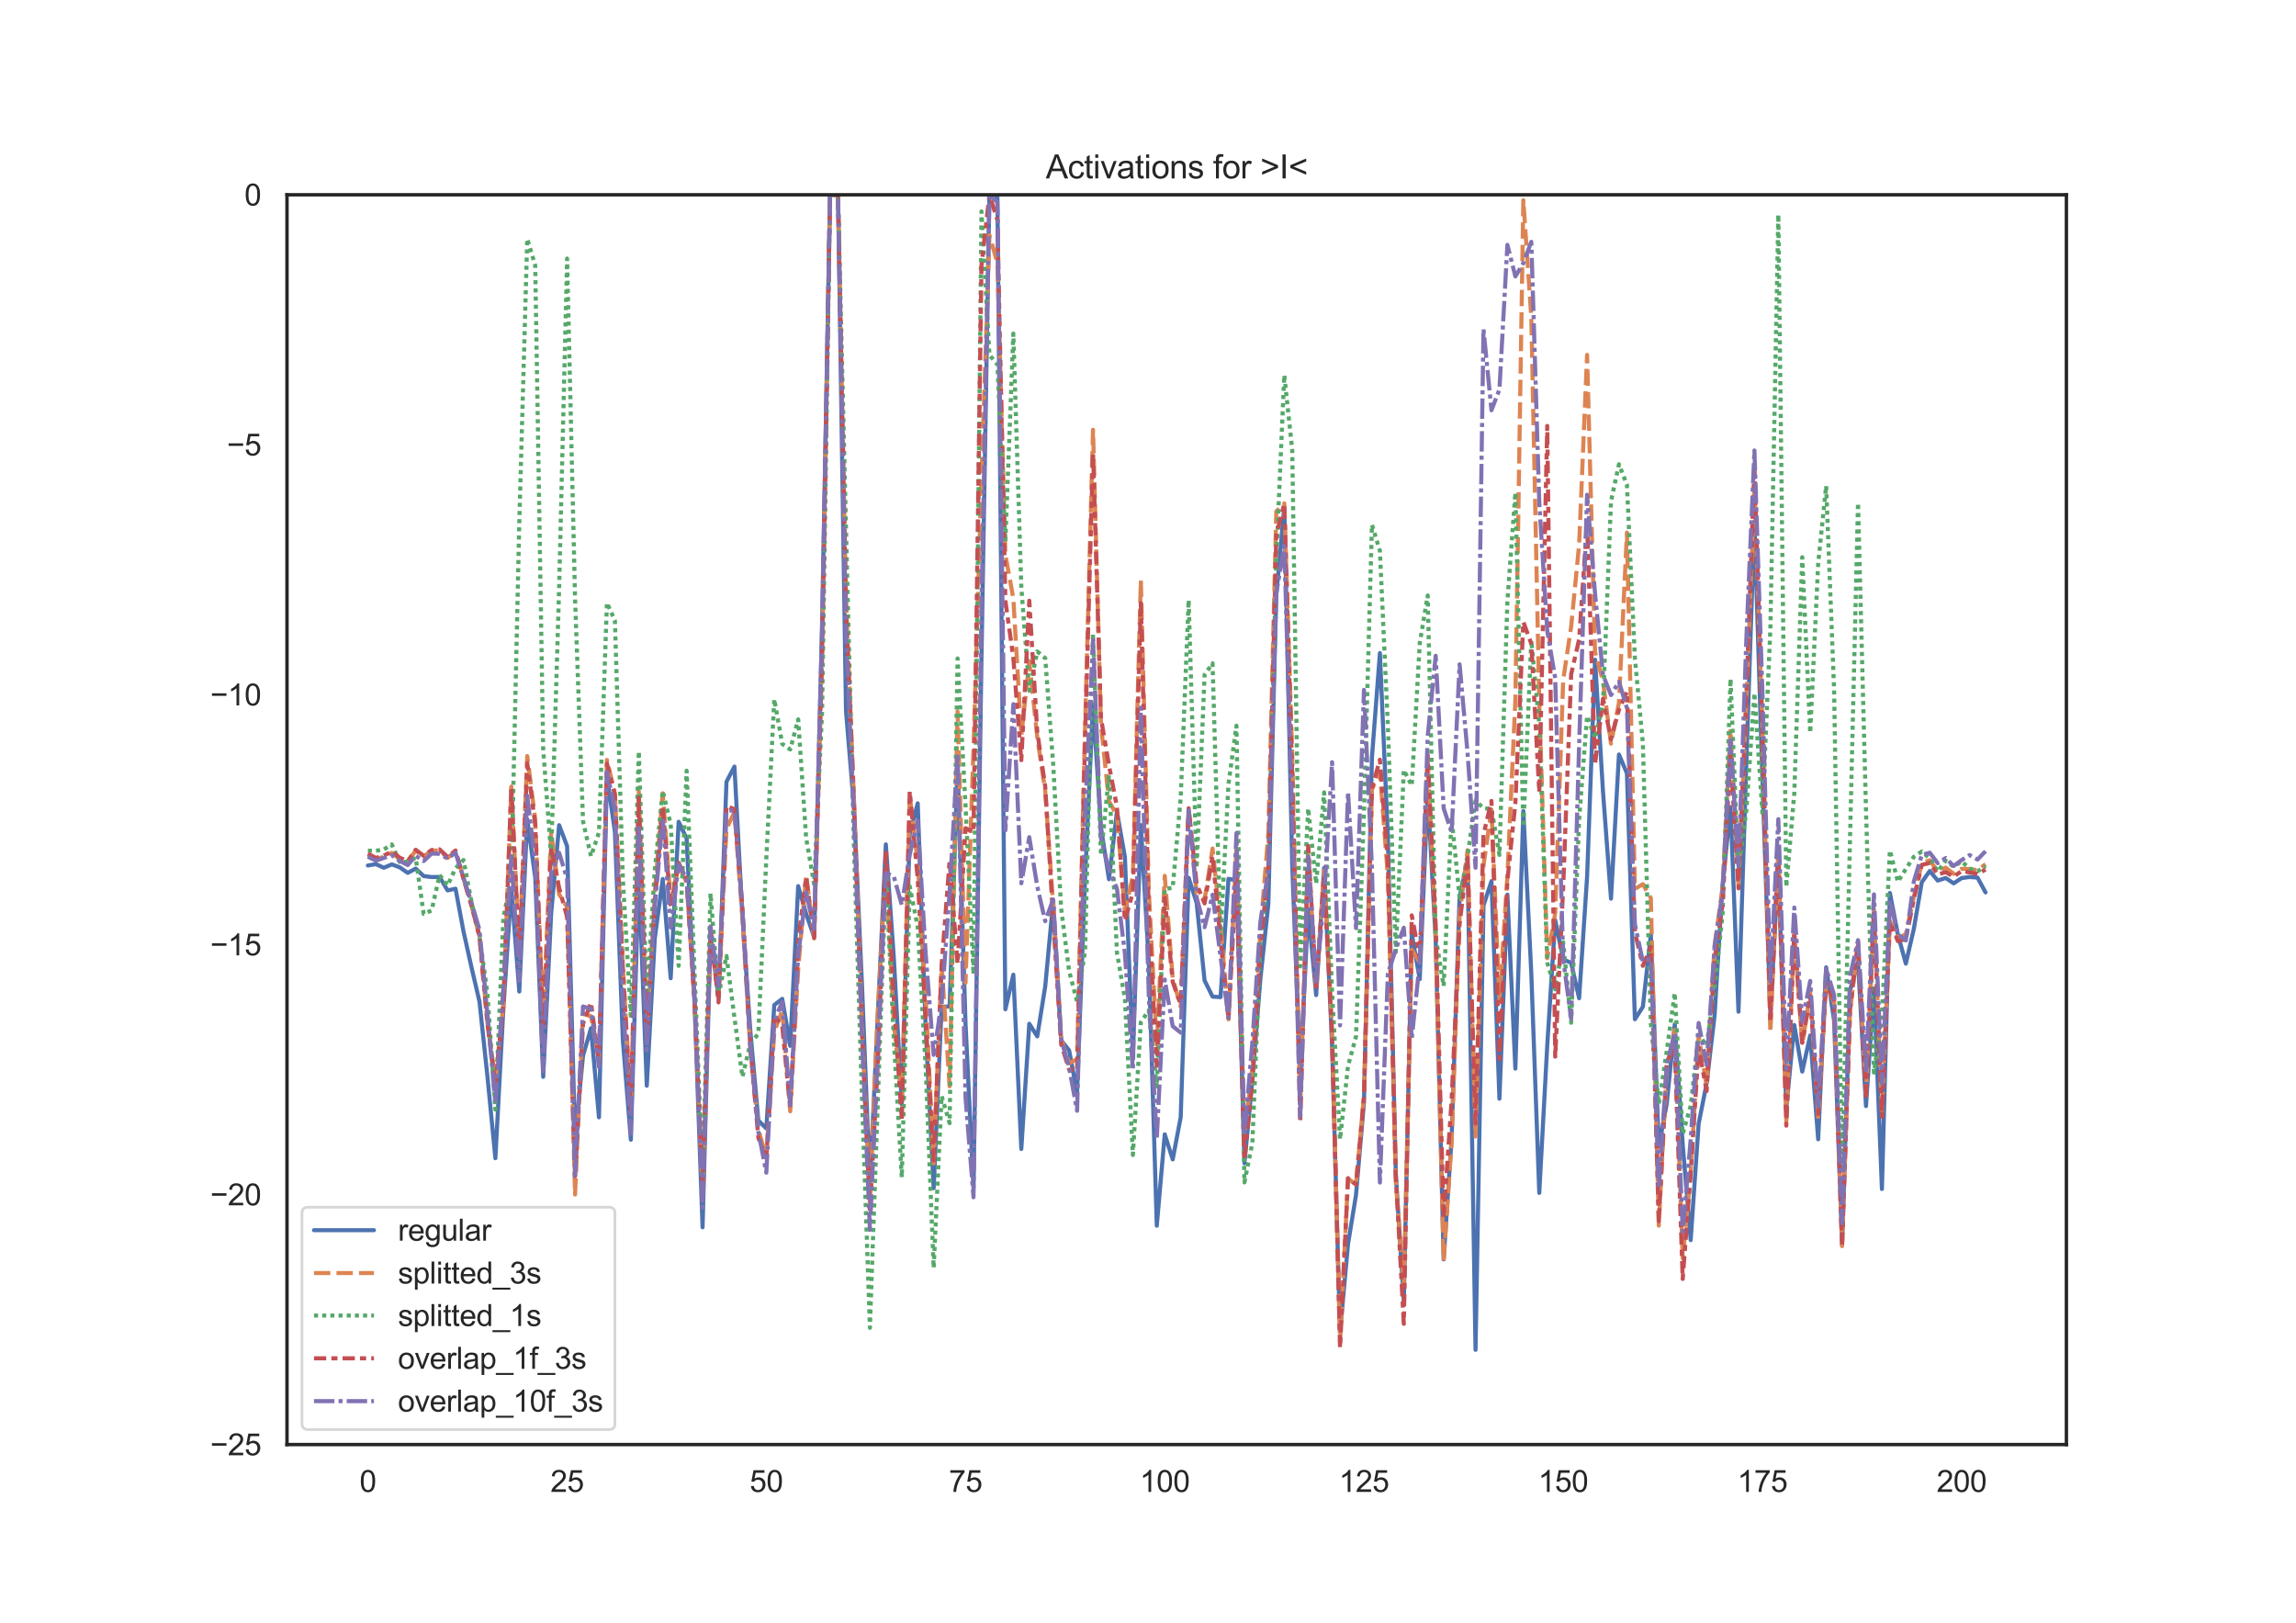 <?xml version="1.0" encoding="utf-8" standalone="no"?>
<!DOCTYPE svg PUBLIC "-//W3C//DTD SVG 1.1//EN"
  "http://www.w3.org/Graphics/SVG/1.1/DTD/svg11.dtd">
<svg height="595.44pt" version="1.1" viewBox="0 0 842.4 595.44" width="842.4pt" xmlns="http://www.w3.org/2000/svg" xmlns:xlink="http://www.w3.org/1999/xlink">
 <defs>
  <style type="text/css">*{stroke-linecap:butt;stroke-linejoin:round;}</style>
 </defs>
 <g id="figure_1">
  <g id="patch_1">
   <path d="M 0 595.44 
L 842.4 595.44 
L 842.4 0 
L 0 0 
z
" style="fill:#ffffff;"/>
  </g>
  <g id="axes_1">
   <g id="patch_2">
    <path d="M 105.3 529.942 
L 758.16 529.942 
L 758.16 71.453 
L 105.3 71.453 
z
" style="fill:#ffffff;"/>
   </g>
   <g id="matplotlib.axis_1">
    <g id="xtick_1">
     <g id="text_1">
      <!-- 0 -->
      <g style="fill:#262626;" transform="translate(131.917 547.315)scale(0.11 -0.11)">
       <defs>
        <path d="M 266 2259 
Q 266 3072 433 3567 
Q 600 4063 929 4331 
Q 1259 4600 1759 4600 
Q 2128 4600 2406 4451 
Q 2684 4303 2865 4023 
Q 3047 3744 3150 3342 
Q 3253 2941 3253 2259 
Q 3253 1453 3087 958 
Q 2922 463 2592 192 
Q 2263 -78 1759 -78 
Q 1097 -78 719 397 
Q 266 969 266 2259 
z
M 844 2259 
Q 844 1131 1108 757 
Q 1372 384 1759 384 
Q 2147 384 2411 759 
Q 2675 1134 2675 2259 
Q 2675 3391 2411 3762 
Q 2147 4134 1753 4134 
Q 1366 4134 1134 3806 
Q 844 3388 844 2259 
z
" id="ArialMT-30" transform="scale(0.016)"/>
       </defs>
       <use xlink:href="#ArialMT-30"/>
      </g>
     </g>
    </g>
    <g id="xtick_2">
     <g id="text_2">
      <!-- 25 -->
      <g style="fill:#262626;" transform="translate(201.951 547.315)scale(0.11 -0.11)">
       <defs>
        <path d="M 3222 541 
L 3222 0 
L 194 0 
Q 188 203 259 391 
Q 375 700 629 1000 
Q 884 1300 1366 1694 
Q 2113 2306 2375 2664 
Q 2638 3022 2638 3341 
Q 2638 3675 2398 3904 
Q 2159 4134 1775 4134 
Q 1369 4134 1125 3890 
Q 881 3647 878 3216 
L 300 3275 
Q 359 3922 746 4261 
Q 1134 4600 1788 4600 
Q 2447 4600 2831 4234 
Q 3216 3869 3216 3328 
Q 3216 3053 3103 2787 
Q 2991 2522 2730 2228 
Q 2469 1934 1863 1422 
Q 1356 997 1212 845 
Q 1069 694 975 541 
L 3222 541 
z
" id="ArialMT-32" transform="scale(0.016)"/>
        <path d="M 266 1200 
L 856 1250 
Q 922 819 1161 601 
Q 1400 384 1738 384 
Q 2144 384 2425 690 
Q 2706 997 2706 1503 
Q 2706 1984 2436 2262 
Q 2166 2541 1728 2541 
Q 1456 2541 1237 2417 
Q 1019 2294 894 2097 
L 366 2166 
L 809 4519 
L 3088 4519 
L 3088 3981 
L 1259 3981 
L 1013 2750 
Q 1425 3038 1878 3038 
Q 2478 3038 2890 2622 
Q 3303 2206 3303 1553 
Q 3303 931 2941 478 
Q 2500 -78 1738 -78 
Q 1113 -78 717 272 
Q 322 622 266 1200 
z
" id="ArialMT-35" transform="scale(0.016)"/>
       </defs>
       <use xlink:href="#ArialMT-32"/>
       <use x="55.615" xlink:href="#ArialMT-35"/>
      </g>
     </g>
    </g>
    <g id="xtick_3">
     <g id="text_3">
      <!-- 50 -->
      <g style="fill:#262626;" transform="translate(275.043 547.315)scale(0.11 -0.11)">
       <use xlink:href="#ArialMT-35"/>
       <use x="55.615" xlink:href="#ArialMT-30"/>
      </g>
     </g>
    </g>
    <g id="xtick_4">
     <g id="text_4">
      <!-- 75 -->
      <g style="fill:#262626;" transform="translate(348.135 547.315)scale(0.11 -0.11)">
       <defs>
        <path d="M 303 3981 
L 303 4522 
L 3269 4522 
L 3269 4084 
Q 2831 3619 2401 2847 
Q 1972 2075 1738 1259 
Q 1569 684 1522 0 
L 944 0 
Q 953 541 1156 1306 
Q 1359 2072 1739 2783 
Q 2119 3494 2547 3981 
L 303 3981 
z
" id="ArialMT-37" transform="scale(0.016)"/>
       </defs>
       <use xlink:href="#ArialMT-37"/>
       <use x="55.615" xlink:href="#ArialMT-35"/>
      </g>
     </g>
    </g>
    <g id="xtick_5">
     <g id="text_5">
      <!-- 100 -->
      <g style="fill:#262626;" transform="translate(418.169 547.315)scale(0.11 -0.11)">
       <defs>
        <path d="M 2384 0 
L 1822 0 
L 1822 3584 
Q 1619 3391 1289 3197 
Q 959 3003 697 2906 
L 697 3450 
Q 1169 3672 1522 3987 
Q 1875 4303 2022 4600 
L 2384 4600 
L 2384 0 
z
" id="ArialMT-31" transform="scale(0.016)"/>
       </defs>
       <use xlink:href="#ArialMT-31"/>
       <use x="55.615" xlink:href="#ArialMT-30"/>
       <use x="111.23" xlink:href="#ArialMT-30"/>
      </g>
     </g>
    </g>
    <g id="xtick_6">
     <g id="text_6">
      <!-- 125 -->
      <g style="fill:#262626;" transform="translate(491.261 547.315)scale(0.11 -0.11)">
       <use xlink:href="#ArialMT-31"/>
       <use x="55.615" xlink:href="#ArialMT-32"/>
       <use x="111.23" xlink:href="#ArialMT-35"/>
      </g>
     </g>
    </g>
    <g id="xtick_7">
     <g id="text_7">
      <!-- 150 -->
      <g style="fill:#262626;" transform="translate(564.353 547.315)scale(0.11 -0.11)">
       <use xlink:href="#ArialMT-31"/>
       <use x="55.615" xlink:href="#ArialMT-35"/>
       <use x="111.23" xlink:href="#ArialMT-30"/>
      </g>
     </g>
    </g>
    <g id="xtick_8">
     <g id="text_8">
      <!-- 175 -->
      <g style="fill:#262626;" transform="translate(637.446 547.315)scale(0.11 -0.11)">
       <use xlink:href="#ArialMT-31"/>
       <use x="55.615" xlink:href="#ArialMT-37"/>
       <use x="111.23" xlink:href="#ArialMT-35"/>
      </g>
     </g>
    </g>
    <g id="xtick_9">
     <g id="text_9">
      <!-- 200 -->
      <g style="fill:#262626;" transform="translate(710.538 547.315)scale(0.11 -0.11)">
       <use xlink:href="#ArialMT-32"/>
       <use x="55.615" xlink:href="#ArialMT-30"/>
       <use x="111.23" xlink:href="#ArialMT-30"/>
      </g>
     </g>
    </g>
   </g>
   <g id="matplotlib.axis_2">
    <g id="ytick_1">
     <g id="text_10">
      <!-- −25 -->
      <g style="fill:#262626;" transform="translate(77.141 533.878)scale(0.11 -0.11)">
       <defs>
        <path d="M 3381 1997 
L 356 1997 
L 356 2522 
L 3381 2522 
L 3381 1997 
z
" id="ArialMT-2212" transform="scale(0.016)"/>
       </defs>
       <use xlink:href="#ArialMT-2212"/>
       <use x="58.398" xlink:href="#ArialMT-32"/>
       <use x="114.014" xlink:href="#ArialMT-35"/>
      </g>
     </g>
    </g>
    <g id="ytick_2">
     <g id="text_11">
      <!-- −20 -->
      <g style="fill:#262626;" transform="translate(77.141 442.181)scale(0.11 -0.11)">
       <use xlink:href="#ArialMT-2212"/>
       <use x="58.398" xlink:href="#ArialMT-32"/>
       <use x="114.014" xlink:href="#ArialMT-30"/>
      </g>
     </g>
    </g>
    <g id="ytick_3">
     <g id="text_12">
      <!-- −15 -->
      <g style="fill:#262626;" transform="translate(77.141 350.483)scale(0.11 -0.11)">
       <use xlink:href="#ArialMT-2212"/>
       <use x="58.398" xlink:href="#ArialMT-31"/>
       <use x="114.014" xlink:href="#ArialMT-35"/>
      </g>
     </g>
    </g>
    <g id="ytick_4">
     <g id="text_13">
      <!-- −10 -->
      <g style="fill:#262626;" transform="translate(77.141 258.785)scale(0.11 -0.11)">
       <use xlink:href="#ArialMT-2212"/>
       <use x="58.398" xlink:href="#ArialMT-31"/>
       <use x="114.014" xlink:href="#ArialMT-30"/>
      </g>
     </g>
    </g>
    <g id="ytick_5">
     <g id="text_14">
      <!-- −5 -->
      <g style="fill:#262626;" transform="translate(83.258 167.087)scale(0.11 -0.11)">
       <use xlink:href="#ArialMT-2212"/>
       <use x="58.398" xlink:href="#ArialMT-35"/>
      </g>
     </g>
    </g>
    <g id="ytick_6">
     <g id="text_15">
      <!-- 0 -->
      <g style="fill:#262626;" transform="translate(89.683 75.39)scale(0.11 -0.11)">
       <use xlink:href="#ArialMT-30"/>
      </g>
     </g>
    </g>
   </g>
   <g id="line2d_1">
    <path clip-path="url(#pd0d1d3e471)" d="M 134.975 317.513 
L 137.899 317.013 
L 140.823 318.343 
L 143.747 317.105 
L 146.67 318.179 
L 149.594 320.219 
L 152.518 318.655 
L 155.441 321.385 
L 158.365 321.751 
L 161.289 321.71 
L 164.212 326.653 
L 167.136 326.028 
L 170.06 341.695 
L 172.983 354.838 
L 175.907 367.382 
L 178.831 394.785 
L 181.754 424.894 
L 184.678 370.205 
L 187.602 325.778 
L 190.526 363.758 
L 193.449 300.584 
L 196.373 321.945 
L 199.297 395.048 
L 202.22 335.104 
L 205.144 302.723 
L 208.068 310.41 
L 210.991 417.844 
L 213.915 387.248 
L 216.839 377.22 
L 219.762 409.901 
L 222.686 284.573 
L 225.61 305.197 
L 228.534 381.708 
L 231.457 418.119 
L 234.381 320.803 
L 237.305 398.296 
L 240.228 344.307 
L 243.152 322.458 
L 246.076 358.874 
L 248.999 301.47 
L 251.923 307.58 
L 254.847 368.665 
L 257.77 450.235 
L 260.694 343.278 
L 263.618 365.934 
L 266.542 286.81 
L 269.465 281.223 
L 272.389 336.039 
L 275.313 378.425 
L 278.236 411.056 
L 281.16 413.975 
L 284.084 368.672 
L 287.007 366.443 
L 289.931 383.673 
L 292.855 325.083 
L 295.778 335.228 
L 298.702 343.756 
L 301.626 228.904 
L 304.549 71.464 
L 307.473 71.494 
L 310.397 260.747 
L 313.321 296.113 
L 316.244 360.874 
L 319.168 434.17 
L 325.015 309.763 
L 327.939 351.252 
L 330.863 405.14 
L 333.786 305.919 
L 336.71 294.706 
L 339.634 377.165 
L 342.557 435.871 
L 345.481 369.31 
L 348.405 369.243 
L 351.329 280.702 
L 354.252 375.58 
L 357.176 435.859 
L 360.1 241.618 
L 363.023 71.453 
L 365.947 72.307 
L 368.871 370.257 
L 371.794 357.572 
L 374.718 421.505 
L 377.642 375.575 
L 380.565 380.202 
L 383.489 361.908 
L 386.413 330.544 
L 389.336 381.679 
L 392.26 385.332 
L 395.184 400.948 
L 398.108 322.434 
L 401.031 258.269 
L 403.955 303.619 
L 406.879 322.555 
L 409.802 297.746 
L 412.726 314.431 
L 415.65 387.586 
L 418.573 302.697 
L 421.497 353.014 
L 424.421 449.658 
L 427.344 416.151 
L 430.268 425.339 
L 433.192 409.867 
L 436.116 322.068 
L 439.039 331.17 
L 441.963 359.716 
L 444.887 365.616 
L 447.81 365.814 
L 450.734 322.394 
L 453.658 322.984 
L 456.581 426.757 
L 459.505 396.107 
L 462.429 359.157 
L 465.352 331.677 
L 468.276 218.403 
L 471.2 185.983 
L 474.124 317.606 
L 477.047 394.389 
L 479.971 333.567 
L 482.895 365.057 
L 485.818 318.384 
L 488.742 383.775 
L 491.666 488.658 
L 494.589 456.4 
L 497.513 438.382 
L 500.437 404.474 
L 503.36 277.961 
L 506.284 239.594 
L 509.208 307.125 
L 512.131 430.941 
L 515.055 477.498 
L 517.979 342.68 
L 520.903 359.201 
L 523.826 291.038 
L 526.75 344.945 
L 529.674 462.012 
L 532.597 417.458 
L 535.521 328.971 
L 538.445 315.792 
L 541.368 495.2 
L 544.292 332.191 
L 547.216 323.256 
L 550.139 403.065 
L 553.063 328.211 
L 555.987 392.023 
L 558.911 297.553 
L 561.834 357.104 
L 564.758 437.614 
L 567.682 383.538 
L 570.605 337.566 
L 573.529 351.949 
L 576.453 353.217 
L 579.376 366.221 
L 582.3 321.71 
L 585.224 242.023 
L 588.147 290.564 
L 591.071 329.677 
L 593.995 276.795 
L 596.918 283.702 
L 599.842 373.922 
L 602.766 369.35 
L 605.69 342.742 
L 608.613 420.655 
L 611.537 404.854 
L 614.461 375.802 
L 617.384 419.843 
L 620.308 454.945 
L 623.232 412.231 
L 626.155 397.527 
L 629.079 372.536 
L 632.003 324.619 
L 634.926 296.14 
L 637.85 371.148 
L 640.774 278.411 
L 643.698 191.358 
L 646.621 285.606 
L 649.545 371.672 
L 652.469 317.652 
L 655.392 406.714 
L 658.316 376.038 
L 661.24 393.118 
L 664.163 379.87 
L 667.087 417.951 
L 670.011 354.873 
L 672.934 374.429 
L 675.858 456.748 
L 678.782 363.384 
L 681.706 352.625 
L 684.629 405.77 
L 687.553 362.633 
L 690.477 436.186 
L 693.4 327.597 
L 696.324 342.803 
L 699.248 353.508 
L 702.171 340.82 
L 705.095 323.674 
L 708.019 319.521 
L 710.942 323.045 
L 713.866 322.102 
L 716.79 324.063 
L 719.713 322.133 
L 722.637 321.743 
L 725.561 321.958 
L 728.485 327.379 
L 728.485 327.379 
" style="fill:none;stroke:#4c72b0;stroke-linecap:round;stroke-width:1.5;"/>
   </g>
   <g id="line2d_2">
    <path clip-path="url(#pd0d1d3e471)" d="M 134.975 313.749 
L 137.899 315.122 
L 140.823 314.374 
L 143.747 312.875 
L 146.67 315.175 
L 149.594 316.075 
L 152.518 312.058 
L 155.441 314.172 
L 158.365 312.11 
L 161.289 311.905 
L 164.212 314.746 
L 167.136 312.33 
L 172.983 332.272 
L 175.907 343.45 
L 178.831 374.978 
L 181.754 396.481 
L 184.678 368.256 
L 187.602 288.589 
L 190.526 349.78 
L 193.449 277.356 
L 196.373 300.525 
L 199.297 374.664 
L 202.22 305.02 
L 205.144 328.102 
L 208.068 332.709 
L 210.991 438.207 
L 213.915 371.975 
L 216.839 372.805 
L 219.762 388.587 
L 222.686 278.806 
L 225.61 291.13 
L 228.534 354.735 
L 231.457 405.57 
L 234.381 290.335 
L 237.305 378.561 
L 240.228 327.859 
L 243.152 291.015 
L 246.076 330.978 
L 248.999 317.598 
L 251.923 323.668 
L 254.847 368.385 
L 257.77 437.607 
L 260.694 340.722 
L 263.618 365.752 
L 266.542 304.039 
L 269.465 297.899 
L 272.389 336.78 
L 275.313 385.058 
L 278.236 414.236 
L 281.16 424.911 
L 284.084 378.481 
L 287.007 370.69 
L 289.931 407.678 
L 292.855 355.607 
L 295.778 320.973 
L 298.702 344.281 
L 301.626 242.492 
L 304.549 71.481 
L 307.473 71.467 
L 310.397 220.377 
L 313.321 293.23 
L 316.244 375.982 
L 319.168 441.421 
L 322.092 370.706 
L 325.015 318.076 
L 327.939 375.268 
L 330.863 403.602 
L 333.786 291.97 
L 336.71 316.308 
L 339.634 366.202 
L 342.557 426.775 
L 345.481 353.565 
L 348.405 398.484 
L 351.329 261.035 
L 354.252 360.529 
L 357.176 274.507 
L 360.1 175.534 
L 363.023 86.252 
L 365.947 96.496 
L 368.871 203.517 
L 371.794 219.582 
L 374.718 269.865 
L 377.642 242.604 
L 380.565 270.389 
L 383.489 290.212 
L 386.413 332.015 
L 389.336 381.201 
L 392.26 390.099 
L 395.184 388.515 
L 398.108 266.689 
L 401.031 157.66 
L 403.955 265.994 
L 406.879 293.923 
L 409.802 299.118 
L 412.726 334.392 
L 415.65 321.299 
L 418.573 212.932 
L 421.497 326.78 
L 424.421 383.358 
L 427.344 321.308 
L 430.268 358.989 
L 433.192 369.279 
L 436.116 296.509 
L 439.039 327.668 
L 441.963 330.142 
L 444.887 311.287 
L 447.81 338.992 
L 450.734 373.931 
L 453.658 311.027 
L 456.581 417.481 
L 459.505 391.175 
L 462.429 341.74 
L 465.352 305.893 
L 468.276 187.614 
L 471.2 184.684 
L 474.124 276.848 
L 477.047 406.75 
L 479.971 311.491 
L 482.895 363.328 
L 485.818 319.409 
L 488.742 378.786 
L 491.666 492.433 
L 494.589 432.383 
L 497.513 434.566 
L 500.437 401.968 
L 503.36 289.619 
L 506.284 283.074 
L 509.208 321.636 
L 512.131 433.692 
L 515.055 471.383 
L 517.979 348.423 
L 520.903 353.117 
L 523.826 279.161 
L 526.75 343.037 
L 529.674 462.582 
L 532.597 418.888 
L 535.521 335.683 
L 538.445 311.915 
L 541.368 416.926 
L 544.292 317.55 
L 547.216 297.03 
L 550.139 367.147 
L 553.063 321.426 
L 555.987 256.653 
L 558.911 73.47 
L 561.834 116.437 
L 564.758 257.551 
L 567.682 351.511 
L 570.605 334.995 
L 573.529 249.47 
L 576.453 229.892 
L 579.376 199.814 
L 582.3 130.185 
L 585.224 239.184 
L 588.147 249.954 
L 591.071 272.799 
L 593.995 257.761 
L 596.918 195.381 
L 599.842 326.11 
L 602.766 324.351 
L 605.69 329.454 
L 608.613 449.627 
L 611.537 392.032 
L 614.461 377.766 
L 617.384 461.571 
L 620.308 430.561 
L 623.232 379.896 
L 626.155 398.523 
L 629.079 346.862 
L 632.003 325.742 
L 634.926 267.513 
L 637.85 324.722 
L 640.774 257.552 
L 643.698 177.914 
L 646.621 267.176 
L 649.545 378.793 
L 652.469 311.087 
L 655.392 411.241 
L 658.316 341.405 
L 661.24 383.307 
L 664.163 363.895 
L 667.087 409.752 
L 670.011 361.259 
L 672.934 367.882 
L 675.858 457.152 
L 678.782 371.059 
L 681.706 346.353 
L 684.629 401.447 
L 687.553 333.62 
L 690.477 408.428 
L 693.4 337.865 
L 696.324 344.212 
L 699.248 342.737 
L 702.171 329.188 
L 705.095 316.611 
L 708.019 315.599 
L 710.942 319.721 
L 713.866 318.295 
L 716.79 320.568 
L 719.713 318.73 
L 722.637 318.79 
L 725.561 319.286 
L 728.485 317.04 
L 728.485 317.04 
" style="fill:none;stroke:#dd8452;stroke-dasharray:6,2.25;stroke-dashoffset:0;stroke-width:1.5;"/>
   </g>
   <g id="line2d_3">
    <path clip-path="url(#pd0d1d3e471)" d="M 134.975 312.083 
L 137.899 312.104 
L 140.823 311.644 
L 143.747 309.785 
L 146.67 316.262 
L 149.594 316.091 
L 152.518 314.678 
L 155.441 335.278 
L 158.365 334.019 
L 161.289 320.989 
L 164.212 324.87 
L 167.136 318.501 
L 170.06 315.495 
L 172.983 330.797 
L 175.907 343.469 
L 178.831 364.304 
L 181.754 407.046 
L 184.678 336.611 
L 187.602 322.42 
L 190.526 191.683 
L 193.449 87.596 
L 196.373 97.395 
L 199.297 274.988 
L 202.22 313.672 
L 205.144 215.678 
L 208.068 94.867 
L 210.991 219.58 
L 213.915 301.341 
L 216.839 314.104 
L 219.762 305.4 
L 222.686 221.141 
L 225.61 227.694 
L 228.534 322.513 
L 231.457 372.673 
L 234.381 275.628 
L 237.305 366.678 
L 240.228 319.291 
L 243.152 290.149 
L 246.076 302.4 
L 248.999 354.32 
L 251.923 282.733 
L 257.77 431.685 
L 260.694 327.754 
L 263.618 365.248 
L 266.542 350.703 
L 269.465 373.342 
L 272.389 395.05 
L 275.313 382.777 
L 278.236 379.242 
L 281.16 314.892 
L 284.084 256.506 
L 287.007 272.913 
L 289.931 274.956 
L 292.855 263.918 
L 295.778 307.497 
L 298.702 324.34 
L 301.626 261.042 
L 304.549 71.591 
L 307.473 71.469 
L 310.397 193.978 
L 313.321 310.66 
L 316.244 402.049 
L 319.168 487.117 
L 325.015 319.767 
L 327.939 381.277 
L 330.863 431.92 
L 333.786 325.158 
L 336.71 340.113 
L 339.634 391.636 
L 342.557 465.138 
L 345.481 402.089 
L 348.405 412.035 
L 351.329 241.549 
L 354.252 295.391 
L 357.176 357.4 
L 360.1 77.563 
L 363.023 130.225 
L 365.947 133.727 
L 368.871 198.625 
L 371.794 122.373 
L 374.718 215.405 
L 377.642 253.387 
L 380.565 238.988 
L 383.489 241.434 
L 386.413 280.372 
L 389.336 333.306 
L 392.26 356.238 
L 395.184 367.425 
L 398.108 348.939 
L 401.031 232.505 
L 403.955 313.726 
L 406.879 284.393 
L 409.802 349.481 
L 412.726 366.366 
L 415.65 423.71 
L 418.573 375.016 
L 421.497 370.64 
L 424.421 398.62 
L 427.344 326.116 
L 430.268 325.72 
L 433.192 292.718 
L 436.116 220.141 
L 439.039 318.428 
L 441.963 247.547 
L 444.887 243.336 
L 447.81 343.286 
L 450.734 287.538 
L 453.658 266.225 
L 456.581 433.773 
L 459.505 419.167 
L 462.429 346.46 
L 465.352 318.457 
L 468.276 204.912 
L 471.2 137.634 
L 474.124 165.077 
L 477.047 354.54 
L 479.971 296.55 
L 482.895 324.191 
L 485.818 290.699 
L 488.742 363.754 
L 491.666 417.995 
L 494.589 391.036 
L 497.513 380.319 
L 500.437 298.044 
L 503.36 192.517 
L 506.284 202.065 
L 509.208 266.23 
L 512.131 349.22 
L 515.055 282.476 
L 517.979 288.199 
L 520.903 235.958 
L 523.826 218.458 
L 526.75 343.718 
L 529.674 361.717 
L 532.597 299.958 
L 535.521 329.346 
L 538.445 313.937 
L 541.368 293.792 
L 544.292 296.519 
L 547.216 296.727 
L 550.139 313.634 
L 553.063 220.494 
L 555.987 180.7 
L 558.911 303.363 
L 561.834 234.976 
L 564.758 265.823 
L 567.682 353.112 
L 570.605 362.944 
L 573.529 345.67 
L 576.453 375.202 
L 579.376 300.754 
L 582.3 262.652 
L 585.224 270.879 
L 588.147 258.142 
L 591.071 183.927 
L 593.995 170.323 
L 596.918 177.827 
L 599.842 241.463 
L 602.766 272.632 
L 605.69 375.386 
L 608.613 405.006 
L 611.537 385.521 
L 614.461 364.251 
L 617.384 415.949 
L 620.308 405.678 
L 623.232 379.547 
L 626.155 383.604 
L 629.079 362.483 
L 632.003 335.554 
L 634.926 249.059 
L 637.85 320.201 
L 640.774 296.915 
L 643.698 254.241 
L 646.621 298.246 
L 649.545 230.693 
L 652.469 78.706 
L 655.392 325.337 
L 658.316 291.075 
L 661.24 204.409 
L 664.163 268.841 
L 667.087 206.789 
L 670.011 178.256 
L 672.934 253.183 
L 675.858 429.967 
L 681.706 184.467 
L 684.629 297.106 
L 687.553 393.487 
L 690.477 372.841 
L 693.4 311.958 
L 696.324 323.492 
L 699.248 318.781 
L 702.171 314.332 
L 705.095 312.391 
L 708.019 314.904 
L 710.942 319.731 
L 713.866 315.714 
L 716.79 317.974 
L 719.713 315.989 
L 722.637 318.613 
L 725.561 319.652 
L 728.485 317.77 
L 728.485 317.77 
" style="fill:none;stroke:#55a868;stroke-dasharray:1.5,1.5;stroke-dashoffset:0;stroke-width:1.5;"/>
   </g>
   <g id="line2d_4">
    <path clip-path="url(#pd0d1d3e471)" d="M 134.975 313.166 
L 137.899 314.729 
L 140.823 313.916 
L 143.747 312.353 
L 146.67 314.648 
L 149.594 315.911 
L 152.518 311.737 
L 155.441 313.957 
L 158.365 311.828 
L 161.289 311.599 
L 164.212 314.388 
L 167.136 312.006 
L 170.06 322.422 
L 172.983 332.151 
L 175.907 343.508 
L 178.831 375.53 
L 181.754 397.809 
L 184.678 368.73 
L 187.602 288.593 
L 190.526 350.7 
L 193.449 279.983 
L 196.373 302.534 
L 199.297 377.625 
L 202.22 311.081 
L 205.144 325.682 
L 208.068 336.41 
L 210.991 431.473 
L 213.915 375.548 
L 216.839 367.804 
L 219.762 389.993 
L 222.686 280.152 
L 225.61 291.568 
L 228.534 355.817 
L 231.457 407.921 
L 234.381 292.594 
L 237.305 381.387 
L 240.228 331.369 
L 243.152 295.818 
L 246.076 332.986 
L 248.999 316.532 
L 251.923 322.536 
L 254.847 367.513 
L 257.77 435.425 
L 260.694 341.078 
L 263.618 367.725 
L 266.542 295.739 
L 269.465 296.846 
L 272.389 332.819 
L 275.313 384.12 
L 278.236 417.364 
L 281.16 425.385 
L 284.084 372.67 
L 287.007 376.383 
L 289.931 406.505 
L 292.855 345.129 
L 295.778 321.83 
L 298.702 343.959 
L 301.626 238.811 
L 304.549 71.474 
L 307.473 71.469 
L 310.397 223.768 
L 313.321 294.525 
L 316.244 377.989 
L 319.168 444.298 
L 322.092 389.512 
L 325.015 311.53 
L 327.939 366.356 
L 330.863 410.779 
L 333.786 290.245 
L 336.71 322.469 
L 342.557 425.757 
L 345.481 354.048 
L 348.405 315.891 
L 351.329 353.528 
L 354.252 303.832 
L 357.176 305.211 
L 360.1 97.454 
L 363.023 71.453 
L 365.947 80.72 
L 368.871 220.361 
L 371.794 241.42 
L 374.718 278.871 
L 377.642 220.362 
L 380.565 268.416 
L 383.489 288.481 
L 386.413 337.251 
L 389.336 383.01 
L 392.26 392.387 
L 395.184 392.635 
L 398.108 271.197 
L 401.031 166.037 
L 403.955 263.513 
L 406.879 280.728 
L 409.802 296.02 
L 412.726 337.721 
L 415.65 327.327 
L 418.573 221.254 
L 421.497 335.58 
L 424.421 390.985 
L 427.344 329.385 
L 430.268 360.214 
L 433.192 368.527 
L 436.116 296.526 
L 439.039 324.304 
L 441.963 331.413 
L 444.887 314.046 
L 447.81 344.868 
L 450.734 373.995 
L 453.658 319.482 
L 456.581 425.568 
L 459.505 395.779 
L 462.429 348.218 
L 465.352 317.949 
L 468.276 196.324 
L 471.2 184.796 
L 474.124 284.615 
L 477.047 411.769 
L 479.971 310.377 
L 482.895 361.972 
L 485.818 321.516 
L 488.742 379.924 
L 491.666 494.483 
L 494.589 432.218 
L 497.513 434.618 
L 500.437 402.339 
L 503.36 289.207 
L 506.284 278.695 
L 509.208 316.486 
L 512.131 431.369 
L 515.055 485.65 
L 517.979 335.807 
L 520.903 351.578 
L 523.826 277.049 
L 526.75 339.906 
L 529.674 446.594 
L 532.597 403.572 
L 535.521 339.053 
L 538.445 314.655 
L 541.368 412.196 
L 544.292 306.178 
L 547.216 293.837 
L 550.139 388.547 
L 553.063 323.118 
L 555.987 294.597 
L 558.911 228.147 
L 561.834 236.167 
L 564.758 290.599 
L 567.682 156.249 
L 570.605 387.638 
L 573.529 325.522 
L 576.453 247.36 
L 579.376 234.575 
L 582.3 191.824 
L 585.224 280.275 
L 588.147 256.318 
L 591.071 271.215 
L 593.995 260.368 
L 596.918 253.783 
L 599.842 341.929 
L 602.766 354.325 
L 605.69 347.398 
L 608.613 448.004 
L 611.537 389.493 
L 614.461 384.15 
L 617.384 469.19 
L 620.308 430.223 
L 623.232 384.302 
L 626.155 400.24 
L 629.079 351.974 
L 632.003 331.76 
L 634.926 277.151 
L 637.85 325.912 
L 640.774 253.866 
L 643.698 170.917 
L 646.621 268.094 
L 649.545 375.018 
L 652.469 310.913 
L 655.392 412.961 
L 658.316 342.031 
L 661.24 382.555 
L 664.163 365.482 
L 667.087 408.675 
L 670.011 360.633 
L 672.934 367.122 
L 675.858 456.943 
L 678.782 370.485 
L 681.706 345.339 
L 684.629 402.008 
L 687.553 334.401 
L 690.477 409.721 
L 693.4 338.134 
L 696.324 345.256 
L 699.248 344.534 
L 702.171 329.92 
L 705.095 317.283 
L 708.019 316.614 
L 710.942 320.823 
L 713.866 319.939 
L 716.79 321.626 
L 719.713 319.535 
L 725.561 320.605 
L 728.485 319.004 
L 728.485 319.004 
" style="fill:none;stroke:#c44e52;stroke-dasharray:4.5,1.875,2.25,1.875;stroke-dashoffset:0;stroke-width:1.5;"/>
   </g>
   <g id="line2d_5">
    <path clip-path="url(#pd0d1d3e471)" d="M 134.975 314.3 
L 137.899 315.739 
L 143.747 313.756 
L 146.67 315.841 
L 149.594 317.36 
L 152.518 313.935 
L 155.441 315.884 
L 158.365 313.133 
L 161.289 313.243 
L 164.212 314.976 
L 167.136 312.828 
L 172.983 331.096 
L 175.907 341.081 
L 178.831 371.959 
L 181.754 404.702 
L 184.678 362.295 
L 187.602 314.157 
L 190.526 359.841 
L 193.449 291.941 
L 196.373 316.409 
L 199.297 393.007 
L 202.22 320.27 
L 205.144 312.851 
L 208.068 322.404 
L 210.991 431.342 
L 213.915 369.224 
L 216.839 370.068 
L 219.762 391.433 
L 222.686 283.14 
L 225.61 296.976 
L 228.534 366.583 
L 231.457 415.894 
L 234.381 302.352 
L 237.305 385.3 
L 240.228 332.781 
L 243.152 300.101 
L 246.076 340.301 
L 248.999 317.144 
L 251.923 322.29 
L 254.847 365.485 
L 257.77 443.059 
L 260.694 339.825 
L 263.618 361.869 
L 266.542 297.616 
L 269.465 297.148 
L 272.389 333.852 
L 275.313 384.131 
L 278.236 415.117 
L 281.16 430.215 
L 284.084 374.341 
L 287.007 367.516 
L 289.931 405.492 
L 292.855 350.327 
L 295.778 327.379 
L 298.702 340.875 
L 301.626 231.377 
L 304.549 71.476 
L 307.473 71.48 
L 310.397 233.527 
L 313.321 300.069 
L 316.244 380.272 
L 319.168 451.179 
L 325.015 320.256 
L 327.939 321.53 
L 330.863 331.964 
L 333.786 313.457 
L 336.71 301.101 
L 339.634 349.963 
L 342.557 386.965 
L 345.481 368.167 
L 348.405 327.314 
L 351.329 276.471 
L 354.252 402.592 
L 357.176 439.227 
L 360.1 222.29 
L 363.023 71.453 
L 365.947 74.152 
L 368.871 304.607 
L 371.794 258.317 
L 374.718 324.038 
L 377.642 307.119 
L 380.565 325.159 
L 383.489 337.949 
L 386.413 330 
L 389.336 381.209 
L 392.26 391.667 
L 395.184 407.502 
L 398.108 298.875 
L 401.031 234.763 
L 403.955 307.733 
L 406.879 318.985 
L 409.802 325.954 
L 412.726 349.807 
L 415.65 392.45 
L 418.573 259.6 
L 421.497 365.727 
L 424.421 417.723 
L 427.344 359.354 
L 430.268 376.471 
L 433.192 378.82 
L 436.116 297.254 
L 439.039 329.257 
L 441.963 340.157 
L 444.887 328.256 
L 450.734 373.451 
L 453.658 305.608 
L 456.581 416.368 
L 459.505 382.103 
L 462.429 338.224 
L 465.352 319.355 
L 468.276 217.556 
L 471.2 200.344 
L 474.124 300.743 
L 477.047 409.694 
L 479.971 314.143 
L 482.895 360.036 
L 485.818 329.276 
L 488.742 279.619 
L 491.666 376.18 
L 494.589 290.554 
L 497.513 340.473 
L 500.437 253.095 
L 503.36 318.188 
L 506.284 433.822 
L 509.208 357.218 
L 512.131 348.221 
L 515.055 340.341 
L 517.979 380.872 
L 520.903 353.031 
L 523.826 270.058 
L 526.75 240.578 
L 529.674 296.527 
L 532.597 305.304 
L 535.521 243.71 
L 538.445 276.204 
L 541.368 318.347 
L 544.292 120.751 
L 547.216 150.503 
L 550.139 142.883 
L 553.063 89.824 
L 555.987 101.409 
L 558.911 96.491 
L 561.834 88.708 
L 564.758 184.272 
L 567.682 231.408 
L 570.605 248.797 
L 573.529 351.826 
L 576.453 373.773 
L 579.376 273.336 
L 582.3 181.511 
L 585.224 217.787 
L 588.147 247.638 
L 591.071 254.996 
L 593.995 250.077 
L 596.918 259.762 
L 599.842 339.095 
L 602.766 352.733 
L 605.69 351.677 
L 608.613 435.914 
L 611.537 390.563 
L 614.461 378.867 
L 617.384 451.819 
L 620.308 418.041 
L 623.232 375.285 
L 626.155 390.636 
L 629.079 347.281 
L 632.003 327.228 
L 634.926 271.589 
L 637.85 317.718 
L 640.774 233.366 
L 643.698 165.258 
L 646.621 253.711 
L 649.545 360.042 
L 652.469 300.501 
L 655.392 392.074 
L 658.316 332.94 
L 661.24 374.766 
L 664.163 359.86 
L 667.087 405.932 
L 670.011 355.361 
L 672.934 365.063 
L 675.858 448.722 
L 678.782 358.161 
L 681.706 344.902 
L 684.629 392.662 
L 687.553 328.1 
L 690.477 397.502 
L 693.4 330.317 
L 696.324 342.719 
L 699.248 345.029 
L 702.171 323.42 
L 705.095 313.647 
L 708.019 312.809 
L 710.942 316.655 
L 713.866 314.793 
L 716.79 317.691 
L 719.713 315.527 
L 722.637 313.693 
L 725.561 315.317 
L 728.485 312.271 
L 728.485 312.271 
" style="fill:none;stroke:#8172b3;stroke-dasharray:7.5,1.5,1.5,1.5;stroke-dashoffset:0;stroke-width:1.5;"/>
   </g>
   <g id="line2d_6"/>
   <g id="line2d_7"/>
   <g id="line2d_8"/>
   <g id="line2d_9"/>
   <g id="line2d_10"/>
   <g id="patch_3">
    <path d="M 105.3 529.942 
L 105.3 71.453 
" style="fill:none;stroke:#262626;stroke-linecap:square;stroke-linejoin:miter;stroke-width:1.25;"/>
   </g>
   <g id="patch_4">
    <path d="M 758.16 529.942 
L 758.16 71.453 
" style="fill:none;stroke:#262626;stroke-linecap:square;stroke-linejoin:miter;stroke-width:1.25;"/>
   </g>
   <g id="patch_5">
    <path d="M 105.3 529.942 
L 758.16 529.942 
" style="fill:none;stroke:#262626;stroke-linecap:square;stroke-linejoin:miter;stroke-width:1.25;"/>
   </g>
   <g id="patch_6">
    <path d="M 105.3 71.453 
L 758.16 71.453 
" style="fill:none;stroke:#262626;stroke-linecap:square;stroke-linejoin:miter;stroke-width:1.25;"/>
   </g>
   <g id="text_16">
    <!-- Activations for &gt;I&lt; -->
    <g style="fill:#262626;" transform="translate(383.707 65.453)scale(0.12 -0.12)">
     <defs>
      <path d="M -9 0 
L 1750 4581 
L 2403 4581 
L 4278 0 
L 3588 0 
L 3053 1388 
L 1138 1388 
L 634 0 
L -9 0 
z
M 1313 1881 
L 2866 1881 
L 2388 3150 
Q 2169 3728 2063 4100 
Q 1975 3659 1816 3225 
L 1313 1881 
z
" id="ArialMT-41" transform="scale(0.016)"/>
      <path d="M 2588 1216 
L 3141 1144 
Q 3050 572 2676 248 
Q 2303 -75 1759 -75 
Q 1078 -75 664 370 
Q 250 816 250 1647 
Q 250 2184 428 2587 
Q 606 2991 970 3192 
Q 1334 3394 1763 3394 
Q 2303 3394 2647 3120 
Q 2991 2847 3088 2344 
L 2541 2259 
Q 2463 2594 2264 2762 
Q 2066 2931 1784 2931 
Q 1359 2931 1093 2626 
Q 828 2322 828 1663 
Q 828 994 1084 691 
Q 1341 388 1753 388 
Q 2084 388 2306 591 
Q 2528 794 2588 1216 
z
" id="ArialMT-63" transform="scale(0.016)"/>
      <path d="M 1650 503 
L 1731 6 
Q 1494 -44 1306 -44 
Q 1000 -44 831 53 
Q 663 150 594 308 
Q 525 466 525 972 
L 525 2881 
L 113 2881 
L 113 3319 
L 525 3319 
L 525 4141 
L 1084 4478 
L 1084 3319 
L 1650 3319 
L 1650 2881 
L 1084 2881 
L 1084 941 
Q 1084 700 1114 631 
Q 1144 563 1211 522 
Q 1278 481 1403 481 
Q 1497 481 1650 503 
z
" id="ArialMT-74" transform="scale(0.016)"/>
      <path d="M 425 3934 
L 425 4581 
L 988 4581 
L 988 3934 
L 425 3934 
z
M 425 0 
L 425 3319 
L 988 3319 
L 988 0 
L 425 0 
z
" id="ArialMT-69" transform="scale(0.016)"/>
      <path d="M 1344 0 
L 81 3319 
L 675 3319 
L 1388 1331 
Q 1503 1009 1600 663 
Q 1675 925 1809 1294 
L 2547 3319 
L 3125 3319 
L 1869 0 
L 1344 0 
z
" id="ArialMT-76" transform="scale(0.016)"/>
      <path d="M 2588 409 
Q 2275 144 1986 34 
Q 1697 -75 1366 -75 
Q 819 -75 525 192 
Q 231 459 231 875 
Q 231 1119 342 1320 
Q 453 1522 633 1644 
Q 813 1766 1038 1828 
Q 1203 1872 1538 1913 
Q 2219 1994 2541 2106 
Q 2544 2222 2544 2253 
Q 2544 2597 2384 2738 
Q 2169 2928 1744 2928 
Q 1347 2928 1158 2789 
Q 969 2650 878 2297 
L 328 2372 
Q 403 2725 575 2942 
Q 747 3159 1072 3276 
Q 1397 3394 1825 3394 
Q 2250 3394 2515 3294 
Q 2781 3194 2906 3042 
Q 3031 2891 3081 2659 
Q 3109 2516 3109 2141 
L 3109 1391 
Q 3109 606 3145 398 
Q 3181 191 3288 0 
L 2700 0 
Q 2613 175 2588 409 
z
M 2541 1666 
Q 2234 1541 1622 1453 
Q 1275 1403 1131 1340 
Q 988 1278 909 1158 
Q 831 1038 831 891 
Q 831 666 1001 516 
Q 1172 366 1500 366 
Q 1825 366 2078 508 
Q 2331 650 2450 897 
Q 2541 1088 2541 1459 
L 2541 1666 
z
" id="ArialMT-61" transform="scale(0.016)"/>
      <path d="M 213 1659 
Q 213 2581 725 3025 
Q 1153 3394 1769 3394 
Q 2453 3394 2887 2945 
Q 3322 2497 3322 1706 
Q 3322 1066 3130 698 
Q 2938 331 2570 128 
Q 2203 -75 1769 -75 
Q 1072 -75 642 372 
Q 213 819 213 1659 
z
M 791 1659 
Q 791 1022 1069 705 
Q 1347 388 1769 388 
Q 2188 388 2466 706 
Q 2744 1025 2744 1678 
Q 2744 2294 2464 2611 
Q 2184 2928 1769 2928 
Q 1347 2928 1069 2612 
Q 791 2297 791 1659 
z
" id="ArialMT-6f" transform="scale(0.016)"/>
      <path d="M 422 0 
L 422 3319 
L 928 3319 
L 928 2847 
Q 1294 3394 1984 3394 
Q 2284 3394 2536 3286 
Q 2788 3178 2913 3003 
Q 3038 2828 3088 2588 
Q 3119 2431 3119 2041 
L 3119 0 
L 2556 0 
L 2556 2019 
Q 2556 2363 2490 2533 
Q 2425 2703 2258 2804 
Q 2091 2906 1866 2906 
Q 1506 2906 1245 2678 
Q 984 2450 984 1813 
L 984 0 
L 422 0 
z
" id="ArialMT-6e" transform="scale(0.016)"/>
      <path d="M 197 991 
L 753 1078 
Q 800 744 1014 566 
Q 1228 388 1613 388 
Q 2000 388 2187 545 
Q 2375 703 2375 916 
Q 2375 1106 2209 1216 
Q 2094 1291 1634 1406 
Q 1016 1563 777 1677 
Q 538 1791 414 1992 
Q 291 2194 291 2438 
Q 291 2659 392 2848 
Q 494 3038 669 3163 
Q 800 3259 1026 3326 
Q 1253 3394 1513 3394 
Q 1903 3394 2198 3281 
Q 2494 3169 2634 2976 
Q 2775 2784 2828 2463 
L 2278 2388 
Q 2241 2644 2061 2787 
Q 1881 2931 1553 2931 
Q 1166 2931 1000 2803 
Q 834 2675 834 2503 
Q 834 2394 903 2306 
Q 972 2216 1119 2156 
Q 1203 2125 1616 2013 
Q 2213 1853 2448 1751 
Q 2684 1650 2818 1456 
Q 2953 1263 2953 975 
Q 2953 694 2789 445 
Q 2625 197 2315 61 
Q 2006 -75 1616 -75 
Q 969 -75 630 194 
Q 291 463 197 991 
z
" id="ArialMT-73" transform="scale(0.016)"/>
      <path id="ArialMT-20" transform="scale(0.016)"/>
      <path d="M 556 0 
L 556 2881 
L 59 2881 
L 59 3319 
L 556 3319 
L 556 3672 
Q 556 4006 616 4169 
Q 697 4388 901 4523 
Q 1106 4659 1475 4659 
Q 1713 4659 2000 4603 
L 1916 4113 
Q 1741 4144 1584 4144 
Q 1328 4144 1222 4034 
Q 1116 3925 1116 3625 
L 1116 3319 
L 1763 3319 
L 1763 2881 
L 1116 2881 
L 1116 0 
L 556 0 
z
" id="ArialMT-66" transform="scale(0.016)"/>
      <path d="M 416 0 
L 416 3319 
L 922 3319 
L 922 2816 
Q 1116 3169 1280 3281 
Q 1444 3394 1641 3394 
Q 1925 3394 2219 3213 
L 2025 2691 
Q 1819 2813 1613 2813 
Q 1428 2813 1281 2702 
Q 1134 2591 1072 2394 
Q 978 2094 978 1738 
L 978 0 
L 416 0 
z
" id="ArialMT-72" transform="scale(0.016)"/>
      <path d="M 3384 2003 
L 350 706 
L 350 1266 
L 2753 2263 
L 350 3250 
L 350 3809 
L 3384 2528 
L 3384 2003 
z
" id="ArialMT-3e" transform="scale(0.016)"/>
      <path d="M 597 0 
L 597 4581 
L 1203 4581 
L 1203 0 
L 597 0 
z
" id="ArialMT-49" transform="scale(0.016)"/>
      <path d="M 350 2003 
L 350 2528 
L 3384 3809 
L 3384 3250 
L 978 2263 
L 3384 1266 
L 3384 706 
L 350 2003 
z
" id="ArialMT-3c" transform="scale(0.016)"/>
     </defs>
     <use xlink:href="#ArialMT-41"/>
     <use x="66.699" xlink:href="#ArialMT-63"/>
     <use x="116.699" xlink:href="#ArialMT-74"/>
     <use x="144.482" xlink:href="#ArialMT-69"/>
     <use x="166.699" xlink:href="#ArialMT-76"/>
     <use x="216.699" xlink:href="#ArialMT-61"/>
     <use x="272.314" xlink:href="#ArialMT-74"/>
     <use x="300.098" xlink:href="#ArialMT-69"/>
     <use x="322.314" xlink:href="#ArialMT-6f"/>
     <use x="377.93" xlink:href="#ArialMT-6e"/>
     <use x="433.545" xlink:href="#ArialMT-73"/>
     <use x="483.545" xlink:href="#ArialMT-20"/>
     <use x="511.328" xlink:href="#ArialMT-66"/>
     <use x="539.111" xlink:href="#ArialMT-6f"/>
     <use x="594.727" xlink:href="#ArialMT-72"/>
     <use x="628.027" xlink:href="#ArialMT-20"/>
     <use x="655.811" xlink:href="#ArialMT-3e"/>
     <use x="714.209" xlink:href="#ArialMT-49"/>
     <use x="741.992" xlink:href="#ArialMT-3c"/>
    </g>
   </g>
   <g id="legend_1">
    <g id="patch_7">
     <path d="M 113 524.442 
L 223.416 524.442 
Q 225.616 524.442 225.616 522.242 
L 225.616 445.08 
Q 225.616 442.88 223.416 442.88 
L 113 442.88 
Q 110.8 442.88 110.8 445.08 
L 110.8 522.242 
Q 110.8 524.442 113 524.442 
z
" style="fill:#ffffff;opacity:0.8;stroke:#cccccc;stroke-linejoin:miter;"/>
    </g>
    <g id="line2d_11">
     <path d="M 115.2 451.304 
L 137.2 451.304 
" style="fill:none;stroke:#4c72b0;stroke-linecap:round;stroke-width:1.5;"/>
    </g>
    <g id="line2d_12"/>
    <g id="text_17">
     <!-- regular -->
     <g style="fill:#262626;" transform="translate(146 455.154)scale(0.11 -0.11)">
      <defs>
       <path d="M 2694 1069 
L 3275 997 
Q 3138 488 2766 206 
Q 2394 -75 1816 -75 
Q 1088 -75 661 373 
Q 234 822 234 1631 
Q 234 2469 665 2931 
Q 1097 3394 1784 3394 
Q 2450 3394 2872 2941 
Q 3294 2488 3294 1666 
Q 3294 1616 3291 1516 
L 816 1516 
Q 847 969 1125 678 
Q 1403 388 1819 388 
Q 2128 388 2347 550 
Q 2566 713 2694 1069 
z
M 847 1978 
L 2700 1978 
Q 2663 2397 2488 2606 
Q 2219 2931 1791 2931 
Q 1403 2931 1139 2672 
Q 875 2413 847 1978 
z
" id="ArialMT-65" transform="scale(0.016)"/>
       <path d="M 319 -275 
L 866 -356 
Q 900 -609 1056 -725 
Q 1266 -881 1628 -881 
Q 2019 -881 2231 -725 
Q 2444 -569 2519 -288 
Q 2563 -116 2559 434 
Q 2191 0 1641 0 
Q 956 0 581 494 
Q 206 988 206 1678 
Q 206 2153 378 2554 
Q 550 2956 876 3175 
Q 1203 3394 1644 3394 
Q 2231 3394 2613 2919 
L 2613 3319 
L 3131 3319 
L 3131 450 
Q 3131 -325 2973 -648 
Q 2816 -972 2473 -1159 
Q 2131 -1347 1631 -1347 
Q 1038 -1347 672 -1080 
Q 306 -813 319 -275 
z
M 784 1719 
Q 784 1066 1043 766 
Q 1303 466 1694 466 
Q 2081 466 2343 764 
Q 2606 1063 2606 1700 
Q 2606 2309 2336 2618 
Q 2066 2928 1684 2928 
Q 1309 2928 1046 2623 
Q 784 2319 784 1719 
z
" id="ArialMT-67" transform="scale(0.016)"/>
       <path d="M 2597 0 
L 2597 488 
Q 2209 -75 1544 -75 
Q 1250 -75 995 37 
Q 741 150 617 320 
Q 494 491 444 738 
Q 409 903 409 1263 
L 409 3319 
L 972 3319 
L 972 1478 
Q 972 1038 1006 884 
Q 1059 663 1231 536 
Q 1403 409 1656 409 
Q 1909 409 2131 539 
Q 2353 669 2445 892 
Q 2538 1116 2538 1541 
L 2538 3319 
L 3100 3319 
L 3100 0 
L 2597 0 
z
" id="ArialMT-75" transform="scale(0.016)"/>
       <path d="M 409 0 
L 409 4581 
L 972 4581 
L 972 0 
L 409 0 
z
" id="ArialMT-6c" transform="scale(0.016)"/>
      </defs>
      <use xlink:href="#ArialMT-72"/>
      <use x="33.301" xlink:href="#ArialMT-65"/>
      <use x="88.916" xlink:href="#ArialMT-67"/>
      <use x="144.531" xlink:href="#ArialMT-75"/>
      <use x="200.146" xlink:href="#ArialMT-6c"/>
      <use x="222.363" xlink:href="#ArialMT-61"/>
      <use x="277.979" xlink:href="#ArialMT-72"/>
     </g>
    </g>
    <g id="line2d_13">
     <path d="M 115.2 467.025 
L 137.2 467.025 
" style="fill:none;stroke:#dd8452;stroke-dasharray:6,2.25;stroke-dashoffset:0;stroke-width:1.5;"/>
    </g>
    <g id="line2d_14"/>
    <g id="text_18">
     <!-- splitted_3s -->
     <g style="fill:#262626;" transform="translate(146 470.875)scale(0.11 -0.11)">
      <defs>
       <path d="M 422 -1272 
L 422 3319 
L 934 3319 
L 934 2888 
Q 1116 3141 1344 3267 
Q 1572 3394 1897 3394 
Q 2322 3394 2647 3175 
Q 2972 2956 3137 2557 
Q 3303 2159 3303 1684 
Q 3303 1175 3120 767 
Q 2938 359 2589 142 
Q 2241 -75 1856 -75 
Q 1575 -75 1351 44 
Q 1128 163 984 344 
L 984 -1272 
L 422 -1272 
z
M 931 1641 
Q 931 1000 1190 694 
Q 1450 388 1819 388 
Q 2194 388 2461 705 
Q 2728 1022 2728 1688 
Q 2728 2322 2467 2637 
Q 2206 2953 1844 2953 
Q 1484 2953 1207 2617 
Q 931 2281 931 1641 
z
" id="ArialMT-70" transform="scale(0.016)"/>
       <path d="M 2575 0 
L 2575 419 
Q 2259 -75 1647 -75 
Q 1250 -75 917 144 
Q 584 363 401 755 
Q 219 1147 219 1656 
Q 219 2153 384 2558 
Q 550 2963 881 3178 
Q 1213 3394 1622 3394 
Q 1922 3394 2156 3267 
Q 2391 3141 2538 2938 
L 2538 4581 
L 3097 4581 
L 3097 0 
L 2575 0 
z
M 797 1656 
Q 797 1019 1065 703 
Q 1334 388 1700 388 
Q 2069 388 2326 689 
Q 2584 991 2584 1609 
Q 2584 2291 2321 2609 
Q 2059 2928 1675 2928 
Q 1300 2928 1048 2622 
Q 797 2316 797 1656 
z
" id="ArialMT-64" transform="scale(0.016)"/>
       <path d="M -97 -1272 
L -97 -866 
L 3631 -866 
L 3631 -1272 
L -97 -1272 
z
" id="ArialMT-5f" transform="scale(0.016)"/>
       <path d="M 269 1209 
L 831 1284 
Q 928 806 1161 595 
Q 1394 384 1728 384 
Q 2125 384 2398 659 
Q 2672 934 2672 1341 
Q 2672 1728 2419 1979 
Q 2166 2231 1775 2231 
Q 1616 2231 1378 2169 
L 1441 2663 
Q 1497 2656 1531 2656 
Q 1891 2656 2178 2843 
Q 2466 3031 2466 3422 
Q 2466 3731 2256 3934 
Q 2047 4138 1716 4138 
Q 1388 4138 1169 3931 
Q 950 3725 888 3313 
L 325 3413 
Q 428 3978 793 4289 
Q 1159 4600 1703 4600 
Q 2078 4600 2393 4439 
Q 2709 4278 2876 4000 
Q 3044 3722 3044 3409 
Q 3044 3113 2884 2869 
Q 2725 2625 2413 2481 
Q 2819 2388 3044 2092 
Q 3269 1797 3269 1353 
Q 3269 753 2831 336 
Q 2394 -81 1725 -81 
Q 1122 -81 723 278 
Q 325 638 269 1209 
z
" id="ArialMT-33" transform="scale(0.016)"/>
      </defs>
      <use xlink:href="#ArialMT-73"/>
      <use x="50" xlink:href="#ArialMT-70"/>
      <use x="105.615" xlink:href="#ArialMT-6c"/>
      <use x="127.832" xlink:href="#ArialMT-69"/>
      <use x="150.049" xlink:href="#ArialMT-74"/>
      <use x="177.832" xlink:href="#ArialMT-74"/>
      <use x="205.615" xlink:href="#ArialMT-65"/>
      <use x="261.23" xlink:href="#ArialMT-64"/>
      <use x="316.846" xlink:href="#ArialMT-5f"/>
      <use x="372.461" xlink:href="#ArialMT-33"/>
      <use x="428.076" xlink:href="#ArialMT-73"/>
     </g>
    </g>
    <g id="line2d_15">
     <path d="M 115.2 482.618 
L 137.2 482.618 
" style="fill:none;stroke:#55a868;stroke-dasharray:1.5,1.5;stroke-dashoffset:0;stroke-width:1.5;"/>
    </g>
    <g id="line2d_16"/>
    <g id="text_19">
     <!-- splitted_1s -->
     <g style="fill:#262626;" transform="translate(146 486.468)scale(0.11 -0.11)">
      <use xlink:href="#ArialMT-73"/>
      <use x="50" xlink:href="#ArialMT-70"/>
      <use x="105.615" xlink:href="#ArialMT-6c"/>
      <use x="127.832" xlink:href="#ArialMT-69"/>
      <use x="150.049" xlink:href="#ArialMT-74"/>
      <use x="177.832" xlink:href="#ArialMT-74"/>
      <use x="205.615" xlink:href="#ArialMT-65"/>
      <use x="261.23" xlink:href="#ArialMT-64"/>
      <use x="316.846" xlink:href="#ArialMT-5f"/>
      <use x="372.461" xlink:href="#ArialMT-31"/>
      <use x="428.076" xlink:href="#ArialMT-73"/>
     </g>
    </g>
    <g id="line2d_17">
     <path d="M 115.2 498.311 
L 137.2 498.311 
" style="fill:none;stroke:#c44e52;stroke-dasharray:4.5,1.875,2.25,1.875;stroke-dashoffset:0;stroke-width:1.5;"/>
    </g>
    <g id="line2d_18"/>
    <g id="text_20">
     <!-- overlap_1f_3s -->
     <g style="fill:#262626;" transform="translate(146 502.161)scale(0.11 -0.11)">
      <use xlink:href="#ArialMT-6f"/>
      <use x="55.615" xlink:href="#ArialMT-76"/>
      <use x="105.615" xlink:href="#ArialMT-65"/>
      <use x="161.23" xlink:href="#ArialMT-72"/>
      <use x="194.531" xlink:href="#ArialMT-6c"/>
      <use x="216.748" xlink:href="#ArialMT-61"/>
      <use x="272.363" xlink:href="#ArialMT-70"/>
      <use x="327.979" xlink:href="#ArialMT-5f"/>
      <use x="383.594" xlink:href="#ArialMT-31"/>
      <use x="439.209" xlink:href="#ArialMT-66"/>
      <use x="466.992" xlink:href="#ArialMT-5f"/>
      <use x="522.607" xlink:href="#ArialMT-33"/>
      <use x="578.223" xlink:href="#ArialMT-73"/>
     </g>
    </g>
    <g id="line2d_19">
     <path d="M 115.2 514.005 
L 137.2 514.005 
" style="fill:none;stroke:#8172b3;stroke-dasharray:7.5,1.5,1.5,1.5;stroke-dashoffset:0;stroke-width:1.5;"/>
    </g>
    <g id="line2d_20"/>
    <g id="text_21">
     <!-- overlap_10f_3s -->
     <g style="fill:#262626;" transform="translate(146 517.855)scale(0.11 -0.11)">
      <use xlink:href="#ArialMT-6f"/>
      <use x="55.615" xlink:href="#ArialMT-76"/>
      <use x="105.615" xlink:href="#ArialMT-65"/>
      <use x="161.23" xlink:href="#ArialMT-72"/>
      <use x="194.531" xlink:href="#ArialMT-6c"/>
      <use x="216.748" xlink:href="#ArialMT-61"/>
      <use x="272.363" xlink:href="#ArialMT-70"/>
      <use x="327.979" xlink:href="#ArialMT-5f"/>
      <use x="383.594" xlink:href="#ArialMT-31"/>
      <use x="439.209" xlink:href="#ArialMT-30"/>
      <use x="494.824" xlink:href="#ArialMT-66"/>
      <use x="522.607" xlink:href="#ArialMT-5f"/>
      <use x="578.223" xlink:href="#ArialMT-33"/>
      <use x="633.838" xlink:href="#ArialMT-73"/>
     </g>
    </g>
   </g>
  </g>
 </g>
 <defs>
  <clipPath id="pd0d1d3e471">
   <rect height="458.489" width="652.86" x="105.3" y="71.453"/>
  </clipPath>
 </defs>
</svg>
